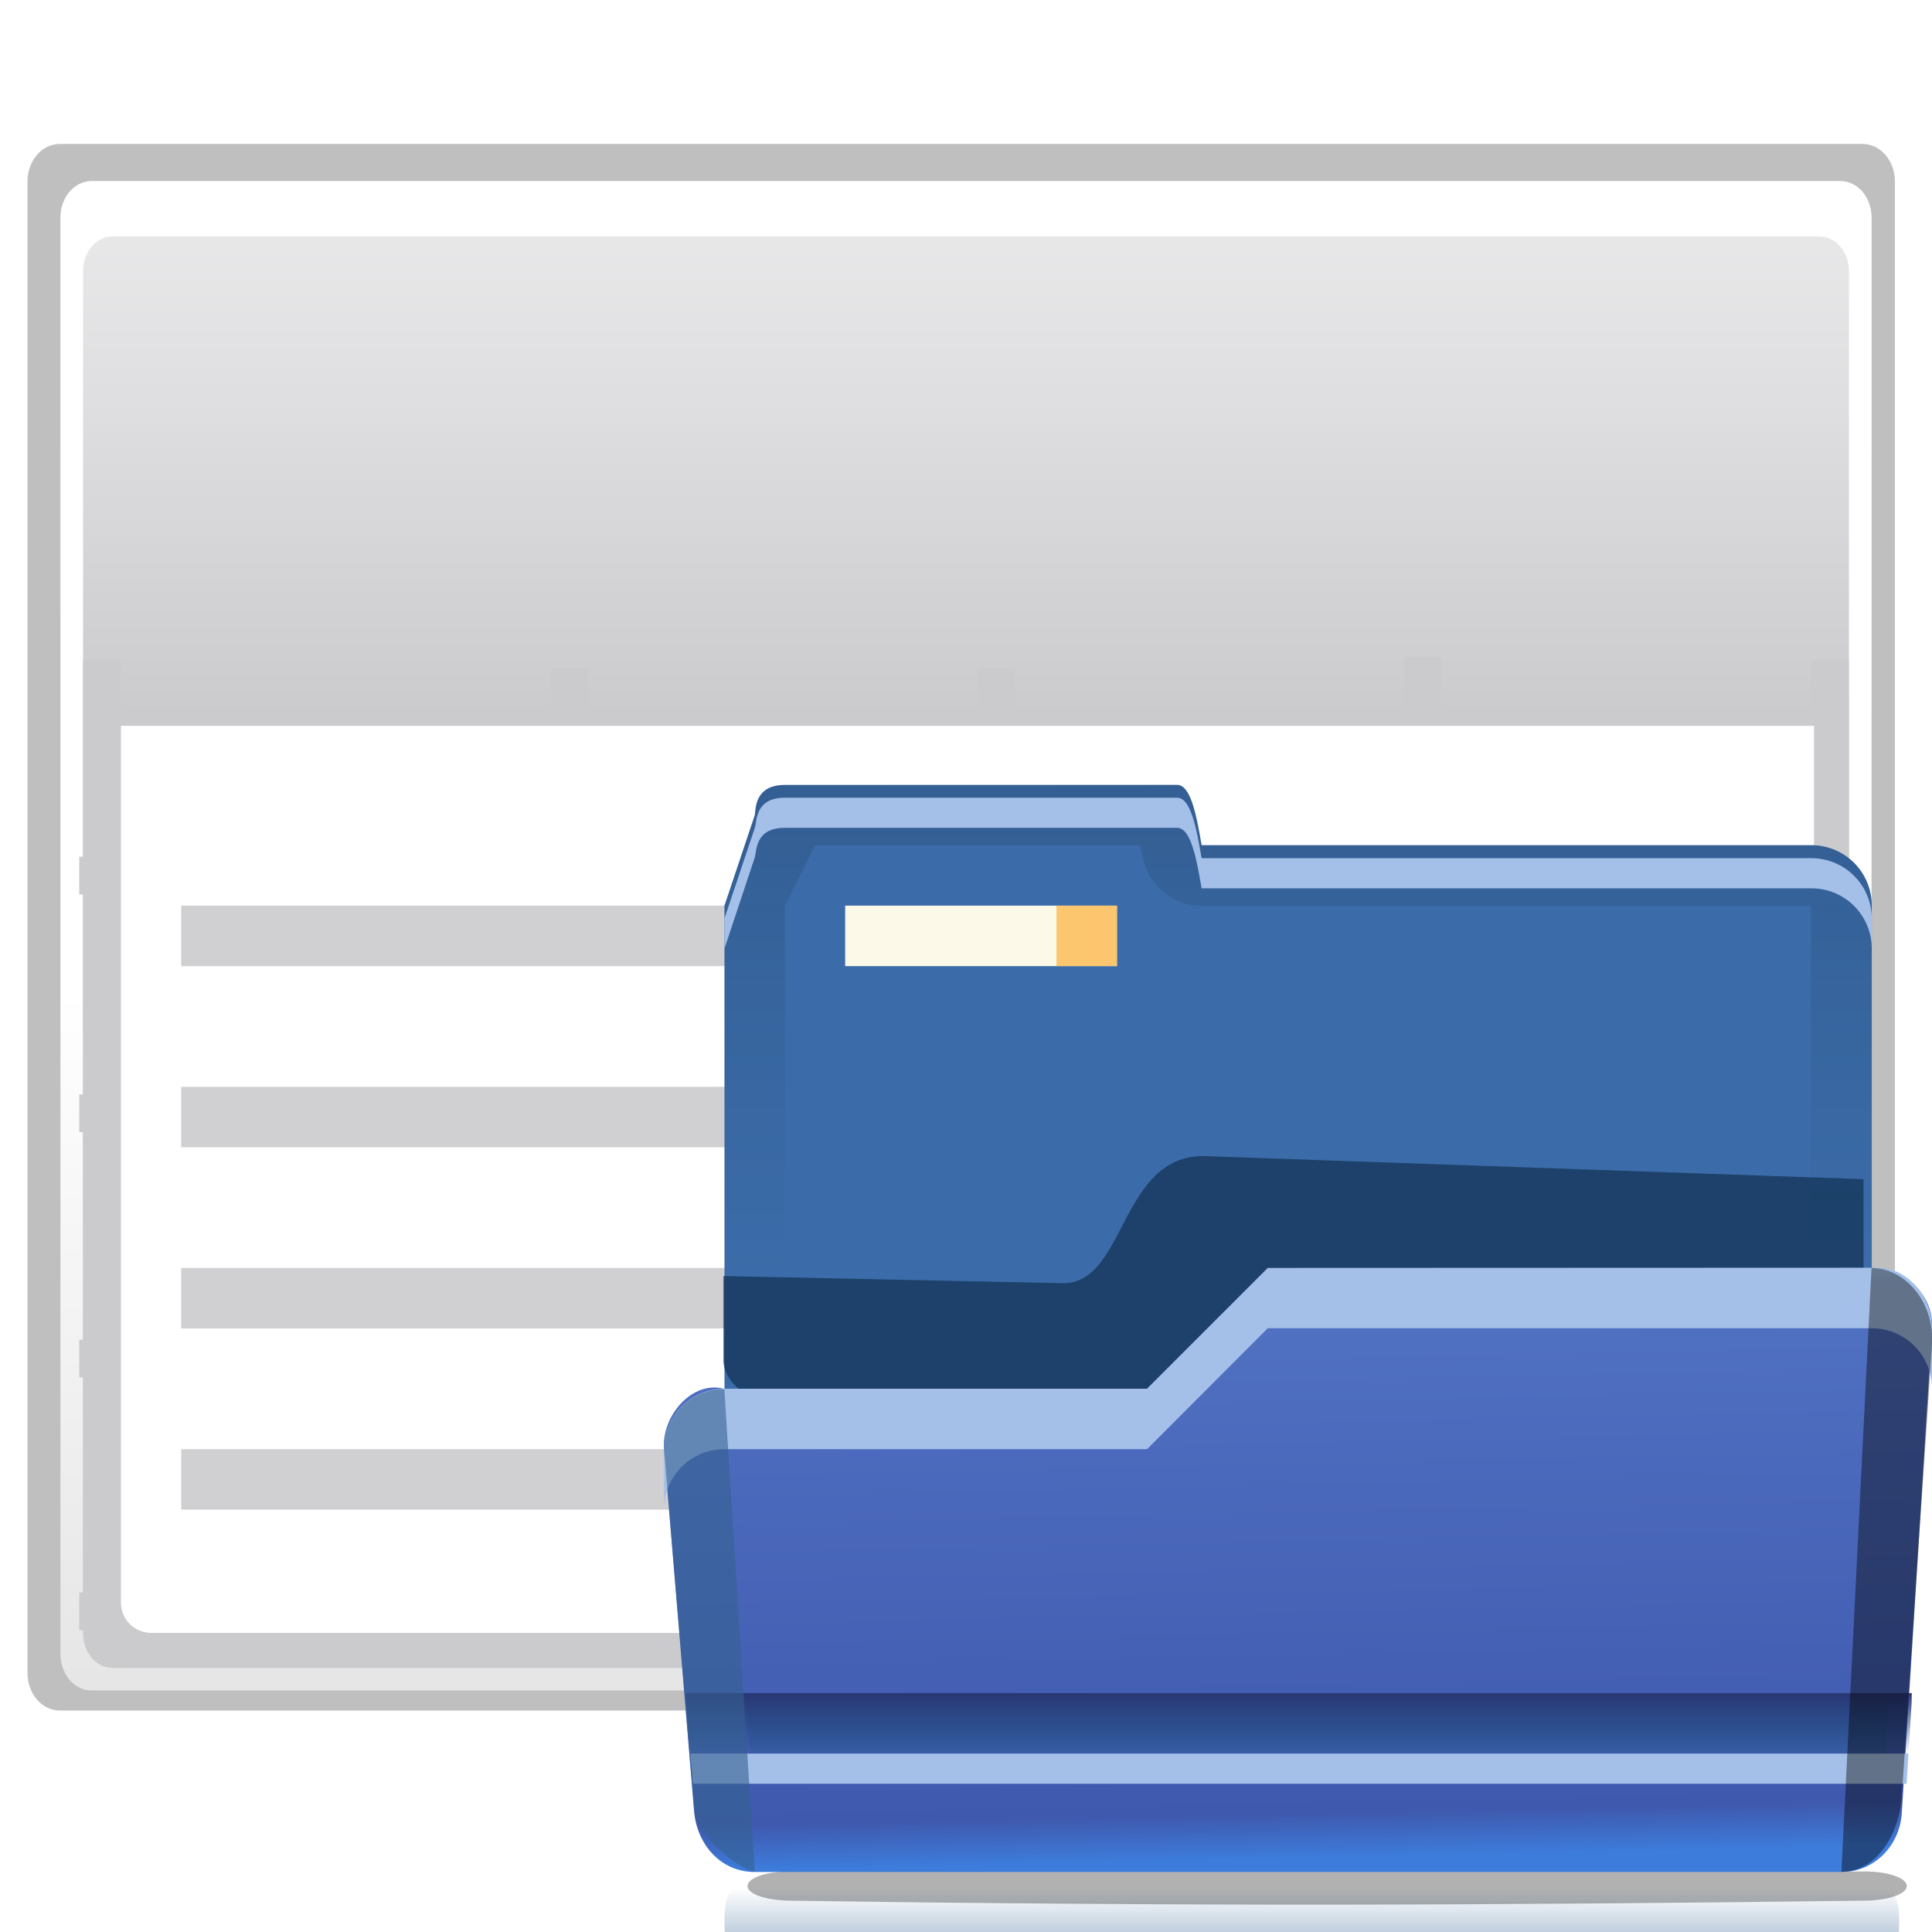 <?xml version="1.0" encoding="UTF-8" standalone="no"?>
<!-- Created with Inkscape (http://www.inkscape.org/) -->

<svg
   xmlns:dc="http://purl.org/dc/elements/1.1/"
   xmlns:cc="http://creativecommons.org/ns#"
   xmlns:rdf="http://www.w3.org/1999/02/22-rdf-syntax-ns#"
   xmlns:svg="http://www.w3.org/2000/svg"
   xmlns="http://www.w3.org/2000/svg"
   xmlns:xlink="http://www.w3.org/1999/xlink"
   xmlns:sodipodi="http://sodipodi.sourceforge.net/DTD/sodipodi-0.dtd"
   xmlns:inkscape="http://www.inkscape.org/namespaces/inkscape"
   width="32"
   height="32"
   viewBox="0 0 8.467 8.467"
   version="1.1"
   id="svg197"
   inkscape:export-filename="/home/rizmut/Dokumen/Rizmut/Github/libreoffice-style-karasa-jaga/build/next/cmd/32/dbqueryopen.png"
   inkscape:export-xdpi="96"
   inkscape:export-ydpi="96"
   inkscape:version="0.92.3 (2405546, 2018-03-11)"
   sodipodi:docname="dbqueryopen.svg">
  <defs
     id="defs191">
    <linearGradient
       id="j"
       gradientTransform="matrix(0.056,0,0,0.038,1.214,257.448)"
       gradientUnits="userSpaceOnUse"
       x1="124.012"
       x2="123.733"
       y1="966.51"
       y2="904.93">
      <stop
         offset="0"
         id="stop47" />
      <stop
         offset="1"
         stop-color="#34608f"
         stop-opacity="0"
         id="stop49" />
    </linearGradient>
    <linearGradient
       gradientTransform="matrix(0.265,0,0,0.265,0.529,293.031)"
       id="i"
       gradientUnits="userSpaceOnUse"
       x1="0.377"
       x2="-1"
       y1="5.215"
       y2="-3">
      <stop
         offset="0"
         stop-color="#34608f"
         id="stop42" />
      <stop
         offset="1"
         stop-color="#34608f"
         stop-opacity="0"
         id="stop44" />
    </linearGradient>
    <linearGradient
       id="g"
       gradientTransform="matrix(1.217,0,0,1,10.514,17)"
       gradientUnits="userSpaceOnUse"
       x1="6.5"
       x2="6.5"
       y1="11"
       y2="12">
      <stop
         offset="0"
         stop-color="#2a3674"
         id="stop32" />
      <stop
         offset="1"
         stop-color="#174072"
         stop-opacity="0"
         id="stop34" />
    </linearGradient>
    <linearGradient
       gradientTransform="matrix(0.265,0,0,0.265,0.529,293.031)"
       id="f"
       gradientUnits="userSpaceOnUse"
       x1="7.74"
       x2="8"
       y1="1.358"
       y2="14">
      <stop
         offset="0"
         stop-color="#587bcb"
         id="stop25" />
      <stop
         offset=".941"
         stop-color="#3f59ae"
         id="stop27" />
      <stop
         offset="1"
         stop-color="#3d7cdb"
         id="stop29" />
    </linearGradient>
    <clipPath
       id="b">
      <rect
         height="33.714"
         rx="4"
         width="128.114"
         x="18.68"
         y="938.781"
         id="rect5" />
    </clipPath>
    <filter
       style="color-interpolation-filters:sRGB"
       id="a"
       height="1.268"
       width="1.129"
       x="-0.065"
       y="-0.134">
      <feGaussianBlur
         stdDeviation="3.125"
         id="feGaussianBlur2" />
    </filter>
    <linearGradient
       gradientTransform="matrix(0.265,0,0,0.265,0.529,293.031)"
       id="h"
       gradientUnits="userSpaceOnUse"
       x1="9"
       x2="9"
       y1="-7"
       y2="4">
      <stop
         offset="0"
         stop-color="#102134"
         id="stop37" />
      <stop
         offset="1"
         stop-color="#102134"
         stop-opacity="0"
         id="stop39" />
    </linearGradient>
    <linearGradient
       id="k"
       gradientUnits="userSpaceOnUse"
       x1="55"
       x2="55"
       y1="1036.413"
       y2="1032.482">
      <stop
         offset="0"
         stop-color="#003d7b"
         id="stop52" />
      <stop
         offset="1"
         stop-color="#003d7b"
         stop-opacity="0"
         id="stop54" />
    </linearGradient>
    <filter
       style="color-interpolation-filters:sRGB"
       id="l"
       height="1.697"
       width="1.028"
       x="-0.014"
       y="-0.349">
      <feGaussianBlur
         stdDeviation=".709"
         id="feGaussianBlur57" />
    </filter>
    <filter
       style="color-interpolation-filters:sRGB"
       id="m"
       height="1.87"
       width="1.028"
       x="-0.014"
       y="-0.435">
      <feGaussianBlur
         stdDeviation=".703"
         id="feGaussianBlur60" />
    </filter>
    <filter
       id="c">
      <feGaussianBlur
         stdDeviation="1.178"
         id="feGaussianBlur8" />
    </filter>
    <linearGradient
       id="d"
       gradientTransform="matrix(0.032,0,0,0.046,-1.027,241.826)"
       gradientUnits="userSpaceOnUse"
       x1="399.775"
       x2="399.775"
       y1="727.079"
       y2="480.602">
      <stop
         offset="0"
         stop-color="#cbcbcd"
         id="stop11" />
      <stop
         offset=".5"
         stop-color="#e0e0e2"
         id="stop13" />
      <stop
         offset="1"
         stop-color="#f2f2f2"
         id="stop15" />
    </linearGradient>
    <linearGradient
       id="e"
       gradientTransform="matrix(0.032,0,0,0.046,30.575,335.837)"
       gradientUnits="userSpaceOnUse"
       x1="-333.029"
       x2="-333.029"
       y1="-1473.65"
       y2="-776.614">
      <stop
         offset="0"
         stop-color="#fff"
         id="stop18" />
      <stop
         offset=".491"
         stop-color="#fff"
         id="stop20" />
      <stop
         offset="1"
         stop-color="#dcdcdc"
         id="stop22" />
    </linearGradient>
    <filter
       id="g-3">
      <feGaussianBlur
         stdDeviation="1.178"
         id="feGaussianBlur34" />
    </filter>
    <linearGradient
       id="f-6"
       gradientTransform="matrix(0.032,0,0,0.046,-1.027,-21.307)"
       gradientUnits="userSpaceOnUse"
       x1="399.775"
       x2="399.775"
       y1="727.079"
       y2="480.602">
      <stop
         offset="0"
         stop-color="#cbcbcd"
         id="stop27-7" />
      <stop
         offset=".5"
         stop-color="#e0e0e2"
         id="stop29-5" />
      <stop
         offset="1"
         stop-color="#f2f2f2"
         id="stop31" />
    </linearGradient>
    <linearGradient
       id="e-3"
       gradientTransform="matrix(0.032,0,0,0.046,30.575,72.703)"
       gradientUnits="userSpaceOnUse"
       x1="-333.029"
       x2="-333.029"
       y1="-1473.65"
       y2="-776.614">
      <stop
         offset="0"
         stop-color="#fff"
         id="stop20-5" />
      <stop
         offset=".491"
         stop-color="#fff"
         id="stop22-6" />
      <stop
         offset="1"
         stop-color="#dcdcdc"
         id="stop24" />
    </linearGradient>
    <linearGradient
       id="d-2"
       gradientUnits="userSpaceOnUse"
       x1="16.933"
       x2="16.933"
       y1="9.525"
       y2="15.875">
      <stop
         offset="0"
         stop-color="#535353"
         id="stop9" />
      <stop
         offset=".106"
         stop-color="#a9a9a9"
         id="stop11-9" />
      <stop
         offset=".212"
         stop-color="#fff"
         id="stop13-1" />
      <stop
         offset=".831"
         stop-color="#fff"
         id="stop15-2" />
      <stop
         offset="1"
         stop-color="#e6e6e6"
         id="stop17" />
    </linearGradient>
    <linearGradient
       id="c-7"
       gradientUnits="userSpaceOnUse"
       x1="3.105"
       x2="5.365"
       xlink:href="#b-0"
       y1="11.869"
       y2="12.474" />
    <linearGradient
       id="b-0">
      <stop
         offset="0"
         stop-color="#5e5e5e"
         id="stop3" />
      <stop
         offset="1"
         stop-color="#5e5e5e"
         stop-opacity="0"
         id="stop5" />
    </linearGradient>
    <linearGradient
       id="a-9"
       gradientUnits="userSpaceOnUse"
       x1="-30.761"
       x2="-28.502"
       xlink:href="#b-0"
       y1="11.869"
       y2="12.474" />
    <filter
       style="color-interpolation-filters:sRGB"
       id="i-3"
       height="1.156"
       width="1.047"
       x="-0.023"
       y="-0.078">
      <feGaussianBlur
         stdDeviation=".206"
         id="feGaussianBlur44" />
    </filter>
    <linearGradient
       id="h-6"
       gradientTransform="matrix(0.442,0,0,0.416,-24.172,-48.759)"
       gradientUnits="userSpaceOnUse"
       x1="101.331"
       x2="101.331"
       y1="51.342"
       y2="66.668">
      <stop
         offset="0"
         stop-color="#cbcbcd"
         id="stop37-0" />
      <stop
         offset=".665"
         stop-color="#e0e0e2"
         id="stop39-6" />
      <stop
         offset="1"
         stop-color="#fff"
         id="stop41" />
    </linearGradient>
    <filter
       id="c-2">
      <feGaussianBlur
         stdDeviation="1.178"
         id="feGaussianBlur16" />
    </filter>
    <linearGradient
       id="b-6"
       gradientTransform="matrix(0.008,0,0,0.012,-0.257,-5.327)"
       gradientUnits="userSpaceOnUse"
       x1="399.775"
       x2="399.775"
       y1="727.079"
       y2="480.602">
      <stop
         offset="0"
         stop-color="#cbcbcd"
         id="stop9-1" />
      <stop
         offset=".5"
         stop-color="#e0e0e2"
         id="stop11-8" />
      <stop
         offset="1"
         stop-color="#f2f2f2"
         id="stop13-7" />
    </linearGradient>
    <linearGradient
       id="a-92"
       gradientTransform="matrix(0.008,0,0,0.012,7.644,18.176)"
       gradientUnits="userSpaceOnUse"
       x1="-333.029"
       x2="-333.029"
       y1="-1473.65"
       y2="-776.614">
      <stop
         offset="0"
         stop-color="#fff"
         id="stop2" />
      <stop
         offset=".491"
         stop-color="#fff"
         id="stop4" />
      <stop
         offset="1"
         stop-color="#dcdcdc"
         id="stop6" />
    </linearGradient>
  </defs>
  <sodipodi:namedview
     id="base"
     pagecolor="#ffffff"
     bordercolor="#666666"
     borderopacity="1.0"
     inkscape:pageopacity="0.0"
     inkscape:pageshadow="2"
     inkscape:zoom="7.53125"
     inkscape:cx="-16.608092"
     inkscape:cy="13.332615"
     inkscape:document-units="mm"
     inkscape:current-layer="layer1"
     showgrid="false"
     units="px"
     inkscape:window-width="1366"
     inkscape:window-height="714"
     inkscape:window-x="0"
     inkscape:window-y="28"
     inkscape:window-maximized="1" />
  <g
     inkscape:label="Layer 1"
     inkscape:groupmode="layer"
     id="layer1"
     transform="translate(0,-288.533)">
    <g
       transform="translate(0,288.269)"
       id="g96">
      <path
         style="opacity:0.5;filter:url(#c-2)"
         inkscape:connector-curvature="0"
         id="path19"
         transform="matrix(0.066,0,0,0.065,-5.267,-14.658)"
         d="m 83.772,239.276 h 119.713 c 1.187,0 2.143,1.128 2.143,2.53 v 100.561 c 0,1.402 -0.956,2.53 -2.143,2.53 H 83.772 c -1.187,0 -2.143,-1.129 -2.143,-2.53 V 241.806 c 0,-1.402 0.956,-2.53 2.143,-2.53 z" />
      <path
         style="fill:url(#b-6);stroke-width:0.25"
         inkscape:connector-curvature="0"
         id="path21"
         d="M 0.402,1.058 H 8.065 c 0.076,0 0.137,0.072 0.137,0.162 v 6.291 c 0,0.09 -0.061,0.162 -0.137,0.162 H 0.402 C 0.326,7.673 0.265,7.601 0.265,7.511 V 1.22 c 0,-0.09 0.061,-0.162 0.137,-0.162 z" />
      <path
         style="fill:url(#a-92);stroke-width:0.25"
         inkscape:connector-curvature="0"
         id="path23"
         d="m 0.401,1.058 c -0.076,0 -0.136,0.071 -0.136,0.161 v 6.292 c 0,0.09 0.06,0.161 0.136,0.161 H 8.066 c 0.076,0 0.136,-0.071 0.136,-0.161 v -6.292 c 0,-0.09 -0.06,-0.161 -0.136,-0.161 z M 0.494,1.3 H 7.973 c 0.072,0 0.13,0.068 0.13,0.152 v 5.97 c 0,0.084 -0.058,0.152 -0.13,0.152 H 0.494 c -0.072,0 -0.13,-0.068 -0.13,-0.152 V 1.452 c 0,-0.084 0.058,-0.152 0.13,-0.152 z" />
      <g
         style="fill:#cbcbcd"
         id="g43"
         transform="matrix(0.25,0,0,0.25,0,-65.783)">
        <path
           inkscape:connector-curvature="0"
           id="path25"
           d="m 1.455,275.767 h 0.661 v 16.999 H 1.455 Z" />
        <path
           inkscape:connector-curvature="0"
           id="path27"
           d="m 31.75,275.767 h 0.661 v 16.999 h -0.661 z" />
        <path
           inkscape:connector-curvature="0"
           id="path29"
           d="m 9.657,275.899 h 0.661 v 16.867 H 9.657 Z" />
        <path
           inkscape:connector-curvature="0"
           id="path31"
           d="m 17.132,275.899 h 0.661 v 16.867 h -0.661 z" />
        <path
           inkscape:connector-curvature="0"
           id="path33"
           d="m 24.606,275.701 h 0.661 v 17.066 h -0.661 z" />
        <path
           inkscape:connector-curvature="0"
           id="path35"
           d="m 1.389,292.105 h 30.89 v 0.661 H 1.389 Z" />
        <path
           inkscape:connector-curvature="0"
           id="path37"
           d="m 1.389,287.673 h 30.89 v 0.661 H 1.389 Z" />
        <path
           inkscape:connector-curvature="0"
           id="path39"
           d="m 1.389,283.374 h 30.89 v 0.661 H 1.389 Z" />
        <path
           inkscape:connector-curvature="0"
           id="path41"
           d="m 1.389,279.207 h 30.89 v 0.661 H 1.389 Z" />
      </g>
      <path
         style="fill:#ffffff"
         inkscape:connector-curvature="0"
         id="path45"
         transform="scale(0.265)"
         d="M 2,13 V 13.5 27 27.5 C 2,27.777 2.223,28 2.5,28 h 27 C 29.777,28 30,27.777 30,27.5 V 27 13.5 13 h -0.5 -27 z" />
      <g
         style="fill:#cbcbcd;fill-opacity:0.906"
         id="g63">
        <path
           inkscape:connector-curvature="0"
           id="path47-0"
           d="m 0.794,4.233 h 3.175 v 0.265 h -3.175 z" />
        <path
           inkscape:connector-curvature="0"
           id="path49-2"
           d="m 4.498,4.233 h 3.175 v 0.265 h -3.175 z" />
        <path
           inkscape:connector-curvature="0"
           id="path51-3"
           d="m 0.794,5.027 h 3.175 v 0.265 h -3.175 z" />
        <path
           inkscape:connector-curvature="0"
           id="path53"
           d="m 4.498,5.027 h 3.175 v 0.265 h -3.175 z" />
        <path
           inkscape:connector-curvature="0"
           id="path55"
           d="m 0.794,5.821 h 3.175 v 0.265 h -3.175 z" />
        <path
           inkscape:connector-curvature="0"
           id="path57"
           d="m 4.498,5.821 h 3.175 v 0.265 h -3.175 z" />
        <path
           inkscape:connector-curvature="0"
           id="path59"
           d="m 0.794,6.615 h 3.175 v 0.265 h -3.175 z" />
        <path
           inkscape:connector-curvature="0"
           id="path61"
           d="m 4.498,6.615 h 3.175 v 0.265 h -3.175 z" />
      </g>
    </g>
    <g
       id="g305">
      <path
         id="path96"
         d="m 3.44,291.973 c -0.132,0 -0.128,0.102 -0.132,0.132 L 3.175,292.502 v 2.646 c 0,0.147 0.118,0.265 0.265,0.265 H 7.938 c 0.147,0 0.265,-0.118 0.265,-0.265 v -2.646 c 0,-0.147 -0.118,-0.265 -0.265,-0.265 H 5.266 C 5.244,292.109 5.219,291.973 5.159,291.973 Z"
         style="fill:#3b6ca9;stroke-width:0.265"
         inkscape:connector-curvature="0" />
      <path
         id="path98"
         transform="matrix(0.046,0,0,0.033,2.965,296.301)"
         d="M 10.76,13.14 H 113.21 c 2.216,0 4,0.865 4,1.94 0,1.075 -1.784,1.902 -4,1.94 -36.945,0.633 -63.153,0.778 -102.45,0 -2.216,-0.044 -4,-0.865 -4,-1.94 0,-1.075 1.784,-1.94 4,-1.94 z"
         style="opacity:0.554;filter:url(#m)"
         inkscape:connector-curvature="0" />
      <rect
         id="rect100"
         y="1032.482"
         x="3"
         width="234"
         transform="matrix(0.022,0,0,0.068,3.109,226.596)"
         ry="1.927"
         rx="2.44"
         height="4.392"
         style="opacity:0.577;fill:url(#k);filter:url(#l)" />
      <path
         id="path102"
         d="m 3.704,292.502 h 1.191 v 0.265 H 3.704 Z"
         style="fill:#fcf9e9;stroke-width:0.265"
         inkscape:connector-curvature="0" />
      <path
         id="path104"
         d="m 3.44,291.973 c -0.132,0 -0.122,0.103 -0.132,0.132 L 3.175,292.502 v 1.72 c 0,0.147 0.118,0.265 0.265,0.265 v -1.984 l 0.132,-0.265 h 1.424 c 0.004,0.018 0.006,0.025 0.01,0.045 0.022,0.127 0.132,0.219 0.26,0.22 h 0.29 2.381 v 2.91 c 0.147,0 0.265,-0.118 0.265,-0.265 v -2.646 c 0,-0.147 -0.118,-0.265 -0.265,-0.265 H 5.266 c -0.022,-0.129 -0.047,-0.265 -0.107,-0.265 z"
         style="opacity:0.25;fill:url(#h);stroke-width:0.265"
         inkscape:connector-curvature="0" />
      <path
         id="path106"
         d="m 3.44,292.029 c -0.132,0 -0.122,0.103 -0.132,0.132 L 3.175,292.558 v 0.132 l 0.132,-0.397 c 0.01,-0.029 0,-0.132 0.132,-0.132 H 5.159 c 0.06,0 0.085,0.136 0.107,0.265 H 7.938 c 0.147,0 0.265,0.118 0.265,0.265 v -0.132 c 0,-0.147 -0.118,-0.265 -0.265,-0.265 H 5.266 c -0.022,-0.129 -0.047,-0.265 -0.107,-0.265 z"
         style="fill:#a4c0e8;stroke-width:0.265"
         inkscape:connector-curvature="0" />
      <path
         id="path108"
         d="m 4.63,292.502 h 0.265 v 0.265 H 4.63 Z"
         style="fill:#fbc66d;stroke-width:0.265"
         inkscape:connector-curvature="0" />
      <path
         id="path112"
         transform="matrix(0.039,0,0,0.039,2.442,256.724)"
         d="m 56.984,959.81 -38.304,-0.8 v 20.229 l 134.857,2.951 v -26.857 c 0,-2.541 -2.988,-7.078 -5.548,-7.168 l -75.366,-2.641 c -9.375,0 -8.706,14.134 -15.639,14.286 z"
         clip-path="url(#b)"
         style="fill:#16375b;fill-opacity:0.801;filter:url(#a)"
         inkscape:connector-curvature="0" />
      <path
         id="path114"
         d="M 3.175,294.619 H 5.027 L 5.556,294.09 h 2.646 c 0.147,0 0.274,0.118 0.265,0.265 l -0.132,2.117 c -0.006,0.146 -0.118,0.265 -0.265,0.265 H 3.307 c -0.147,0 -0.252,-0.119 -0.265,-0.265 l -0.132,-1.587 c -0.012,-0.146 0.124,-0.305 0.265,-0.265 z"
         style="fill:url(#f);stroke-width:0.265"
         inkscape:connector-curvature="0" />
      <g
         id="g122"
         style="stroke-width:0.819"
         transform="matrix(0.265,0,0,0.265,-4.0221069e-8,288.533)">
        <path
           id="path116"
           d="m 12.334,28 0.082,1 h 18.787 v -1 z"
           inkscape:connector-curvature="0"
           style="fill:#385da4" />
        <path
           id="path118"
           d="m 11.334,28 0.082,1 H 31.562 L 31.613,28.182 31.617,28 Z"
           inkscape:connector-curvature="0"
           style="fill:url(#g)" />
        <path
           id="path120"
           d="m 11.416,29 0.043,0.5 H 31.531 L 31.562,29 Z"
           inkscape:connector-curvature="0"
           style="fill:#a4c0e8" />
      </g>
      <path
         id="path124"
         d="m 5.556,294.09 -0.529,0.529 H 3.175 c -0.147,0 -0.265,0.118 -0.265,0.265 v 0.265 c 0,-0.147 0.118,-0.265 0.265,-0.265 H 5.027 L 5.556,294.354 h 2.646 c 0.147,0 0.265,0.118 0.265,0.265 v -0.265 c 0,-0.147 -0.119,-0.28 -0.265,-0.265 z"
         style="fill:#a4c0e8;stroke-width:0.265"
         inkscape:connector-curvature="0" />
      <path
         id="path126"
         d="m 3.174,294.621 c -0.146,0 -0.263,0.117 -0.264,0.262 l 0.133,1.59 c 6.09e-5,0.006 0.003,0.011 0.004,0.017 0.01,0.085 0.199,0.244 0.26,0.245 h 5.292e-4 l -0.133,-2.114 z"
         style="opacity:0.594;fill:url(#i);stroke-width:0.265"
         inkscape:connector-curvature="0" />
      <path
         id="path128"
         d="m 8.202,294.09 -0.132,2.646 c 0.147,0 0.252,-0.15 0.265,-0.335 l 0.132,-1.976 c 0.012,-0.185 -0.118,-0.335 -0.265,-0.335 z"
         style="opacity:0.406;fill:url(#j);stroke-width:0.265"
         inkscape:connector-curvature="0" />
    </g>
  </g>
</svg>
